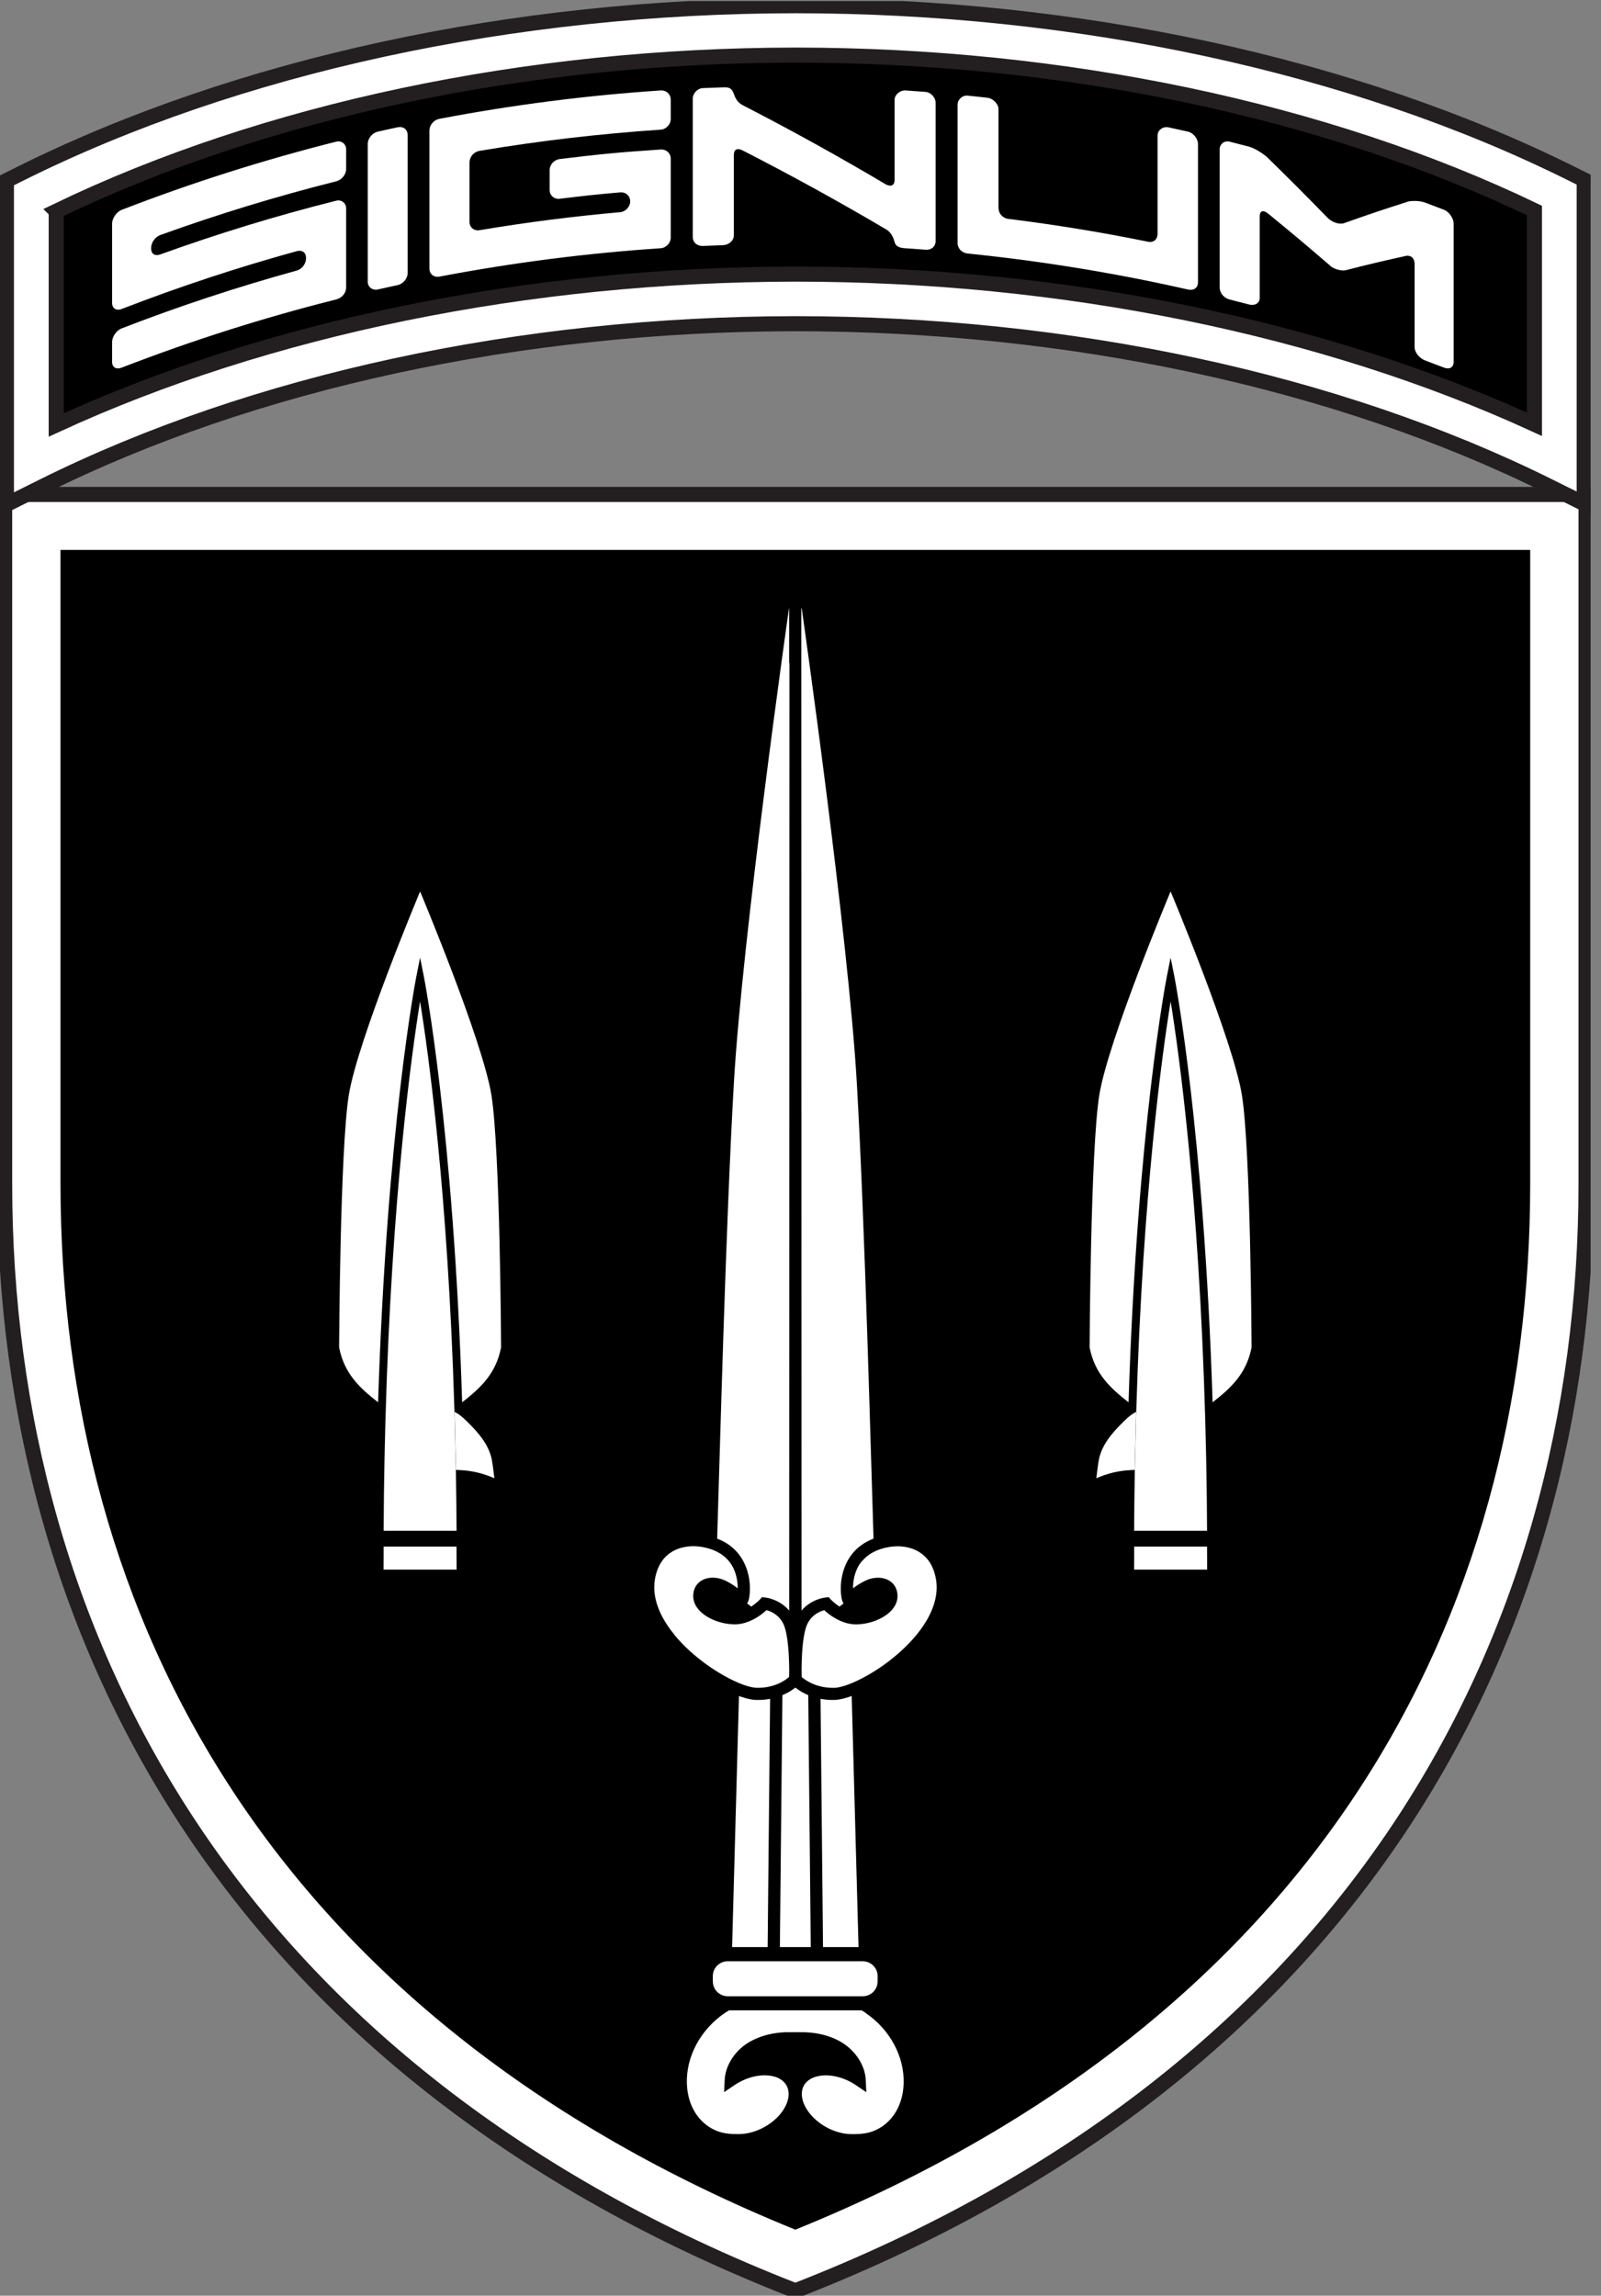 <svg width="136" height="195" viewBox="0 0 136 195" fill="none" xmlns="http://www.w3.org/2000/svg">
<rect x="0" y="0" width="136" height="195" fill="#808080" stroke="none"/>
<g clip-path="url(#clip0_49_268)">
<path d="M0.396 41.998V100.508C0.396 139.761 20.511 176.262 67.562 194.579C114.609 176.266 134.729 139.765 134.729 100.508V41.998H0.396Z" fill="white" stroke="#231F20" stroke-width="1.28" stroke-miterlimit="10"/>
<path d="M5.139 46.712V100.508C5.139 137.658 23.411 171.477 67.562 189.39C111.714 171.477 129.986 137.658 129.986 100.508V46.712H5.139Z" fill="black"/>
<path d="M67.562 2.584C43.823 2.604 20.852 7.582 2.663 16.64V39.443C20.852 30.385 43.823 25.411 67.562 25.388C91.29 25.388 114.261 30.345 132.462 39.38V16.577C114.257 7.542 91.29 2.588 67.562 2.584Z" fill="black"/>
<path d="M0.546 42.848V15.342L1.713 14.76C20.155 5.576 43.542 0.505 67.558 0.485C91.566 0.489 114.949 5.537 133.404 14.701L134.574 15.283V42.785L131.517 41.267C113.636 32.39 90.921 27.499 67.562 27.495C44.191 27.515 21.476 32.429 3.612 41.326L0.55 42.852L0.546 42.848ZM4.775 17.945V36.097C22.711 27.841 44.852 23.308 67.558 23.284C90.257 23.284 112.398 27.802 130.346 36.038V17.882C112.647 9.366 90.415 4.684 67.558 4.68C44.693 4.7 22.457 9.402 4.771 17.941L4.775 17.945Z" fill="white" stroke="#231F20" stroke-width="1.28" stroke-miterlimit="10"/>
<path d="M72.349 144.059C71.973 144.196 71.625 144.295 71.316 144.35C71.166 144.377 71.024 144.393 70.893 144.397C70.458 144.409 70.062 144.369 69.702 144.302L69.912 165.387H72.93L72.349 144.059ZM57.293 138.873C58.891 140.811 61.173 142.297 62.799 142.97C63.187 143.131 63.535 143.241 63.832 143.304C63.986 143.335 64.132 143.359 64.255 143.363C64.694 143.375 65.086 143.327 65.426 143.245C65.853 143.143 66.201 142.989 66.47 142.836C66.72 142.694 66.902 142.553 67.016 142.455C67.02 142.455 67.024 142.447 67.032 142.443C67.032 142.399 67.032 142.348 67.036 142.293C67.044 142.022 67.044 141.625 67.028 141.177C67.02 140.968 67.012 140.748 67.001 140.524C67.001 140.461 66.993 140.402 66.989 140.339C66.953 139.836 66.902 139.325 66.819 138.873C66.743 138.468 66.644 138.114 66.514 137.87C66.118 137.123 65.454 136.856 65.11 136.766C64.995 136.872 64.841 137.001 64.655 137.143C64.394 137.336 64.065 137.54 63.689 137.697C63.282 137.87 62.815 137.988 62.321 137.973C60.663 137.921 58.887 136.946 58.887 135.57C58.887 134.639 59.556 134.009 60.548 134.009C60.639 134.009 60.727 134.017 60.818 134.025C61.063 134.053 61.304 134.12 61.533 134.222C61.64 134.269 61.747 134.324 61.85 134.379C62.155 134.544 62.431 134.733 62.669 134.91C62.669 134.434 62.586 133.813 62.313 133.227C62.202 132.995 62.068 132.783 61.909 132.594C61.64 132.268 61.3 132 60.893 131.8C60.762 131.737 60.628 131.674 60.485 131.623C59.951 131.434 59.413 131.336 58.887 131.336C58.056 131.336 56.074 131.607 55.635 134.135C55.315 135.991 56.363 137.733 57.301 138.869L57.293 138.873ZM63.642 135.7C63.622 135.822 63.583 136.03 63.468 136.195L63.808 136.467C64.255 136.18 64.548 135.869 64.552 135.861L64.726 135.669L64.987 135.692C65.042 135.696 66.201 135.818 67.04 136.805C67.04 136.805 67.04 136.805 67.04 136.809L67.06 56.325H67.036V51.682H67.02C66.981 51.957 63.045 79.585 62.333 92.115C61.632 104.432 61.142 123.842 60.92 130.691C61.312 130.841 61.648 131.025 61.945 131.238C63.654 132.464 63.836 134.591 63.642 135.7ZM64.227 144.397C64.097 144.397 63.955 144.373 63.804 144.35C63.496 144.298 63.148 144.196 62.772 144.059L62.19 165.387H65.209L65.418 144.302C65.058 144.369 64.663 144.409 64.227 144.397ZM66.463 143.988L66.249 165.387H68.872L68.658 143.988C68.452 143.901 68.266 143.807 68.104 143.713C68.088 143.705 68.076 143.697 68.061 143.685C67.859 143.567 67.693 143.449 67.562 143.347C67.432 143.449 67.266 143.567 67.064 143.689C67.048 143.697 67.036 143.705 67.02 143.713C66.858 143.807 66.672 143.901 66.466 143.988H66.463ZM73.219 132.598C73.061 132.791 72.922 132.999 72.816 133.231C72.539 133.817 72.46 134.438 72.46 134.914C72.693 134.737 72.974 134.548 73.278 134.383C73.381 134.328 73.484 134.277 73.595 134.226C73.824 134.124 74.066 134.057 74.311 134.029C74.402 134.017 74.493 134.013 74.58 134.013C75.573 134.013 76.241 134.642 76.241 135.574C76.241 136.95 74.465 137.925 72.808 137.976C72.309 137.988 71.846 137.874 71.439 137.701C71.063 137.544 70.735 137.34 70.474 137.147C70.284 137.009 70.13 136.876 70.019 136.769C69.675 136.86 69.006 137.127 68.615 137.874C68.484 138.118 68.385 138.472 68.31 138.877C68.227 139.325 68.171 139.84 68.14 140.343C68.136 140.406 68.132 140.469 68.128 140.528C68.116 140.756 68.104 140.98 68.1 141.193C68.088 141.641 68.088 142.03 68.096 142.301C68.096 142.352 68.096 142.403 68.1 142.447C68.104 142.447 68.108 142.455 68.116 142.458C68.227 142.557 68.409 142.694 68.662 142.836C68.931 142.989 69.279 143.143 69.706 143.245C70.015 143.319 70.363 143.367 70.751 143.367C70.794 143.367 70.838 143.367 70.881 143.367C71.004 143.367 71.15 143.339 71.305 143.308C71.601 143.245 71.949 143.135 72.337 142.974C73.967 142.301 76.245 140.819 77.844 138.877C78.781 137.741 79.829 135.999 79.509 134.143C79.07 131.619 77.088 131.344 76.257 131.344C75.731 131.344 75.193 131.442 74.659 131.631C74.517 131.682 74.382 131.741 74.252 131.808C73.844 132.008 73.504 132.276 73.235 132.602L73.219 132.598ZM67.064 140.497V140.528C67.064 140.528 67.064 140.504 67.064 140.497ZM61.142 166.787C60.79 167.007 60.552 167.397 60.552 167.841V168.313C60.552 168.423 60.572 168.525 60.596 168.627C60.691 168.985 60.936 169.276 61.261 169.433C61.427 169.512 61.609 169.563 61.806 169.563H73.298C73.496 169.563 73.678 169.516 73.844 169.433C74.172 169.276 74.418 168.981 74.509 168.627C74.536 168.525 74.552 168.423 74.552 168.313V167.841C74.552 167.397 74.315 167.007 73.963 166.787C73.769 166.665 73.54 166.591 73.294 166.591H61.803C61.557 166.591 61.328 166.665 61.134 166.787H61.142ZM73.555 170.986C73.441 170.907 73.318 170.837 73.195 170.762H61.929C61.806 170.837 61.684 170.907 61.569 170.986C59.496 172.401 58.262 174.709 58.349 177.013C58.385 177.941 58.626 178.763 59.061 179.459C59.627 180.359 60.513 180.984 61.49 181.177C61.688 181.216 62.119 181.283 62.645 181.271H62.76C63.46 181.271 64.224 181.063 64.916 180.681C65.739 180.229 66.383 179.592 66.731 178.885C67.052 178.24 67.08 177.626 66.815 177.147C66.506 176.592 65.83 176.278 64.951 176.278C64.255 176.278 63.488 176.486 62.791 176.868C62.673 176.935 62.546 177.009 62.396 177.111L61.51 177.709L61.561 176.644C61.617 175.527 62.329 174.34 63.381 173.624C63.559 173.502 63.745 173.396 63.939 173.298C64.738 172.889 65.679 172.661 66.716 172.618H68.361C69.659 172.665 70.818 173.007 71.72 173.624C71.89 173.738 72.048 173.868 72.198 174.006C72.986 174.721 73.496 175.708 73.54 176.648L73.591 177.713L72.705 177.115C72.555 177.017 72.432 176.938 72.309 176.872C71.617 176.49 70.85 176.282 70.149 176.282C69.275 176.282 68.595 176.6 68.286 177.151C67.713 178.185 68.583 179.801 70.189 180.685C70.881 181.067 71.649 181.275 72.345 181.275H72.436C72.503 181.275 72.547 181.275 72.586 181.275C73.057 181.275 73.437 181.216 73.619 181.181C74.596 180.988 75.482 180.363 76.048 179.463C76.483 178.767 76.724 177.945 76.76 177.017C76.847 174.713 75.616 172.405 73.54 170.99L73.555 170.986ZM68.084 136.805C68.923 135.818 70.082 135.696 70.138 135.692L70.399 135.669L70.573 135.861C70.573 135.861 70.869 136.18 71.316 136.467L71.657 136.195C71.542 136.03 71.502 135.822 71.483 135.7C71.289 134.591 71.471 132.464 73.18 131.238C73.472 131.025 73.812 130.841 74.204 130.691C73.979 123.842 73.488 104.432 72.792 92.115C72.08 79.585 68.144 51.957 68.104 51.678H68.069V56.325L68.088 136.809C68.088 136.809 68.088 136.809 68.088 136.805H68.084Z" fill="white"/>
<path d="M35.686 81.342L36.014 82.989C36.038 83.115 38.526 95.846 39.258 119.113C40.856 117.87 42.138 116.655 42.565 114.45C42.565 114.45 42.49 97.65 41.743 93.011C40.995 88.372 35.686 75.72 35.686 75.72C35.686 75.72 30.377 88.372 29.63 93.011C28.882 97.65 28.807 114.45 28.807 114.45C29.238 116.655 30.52 117.87 32.118 119.113C32.858 95.838 35.33 83.135 35.358 82.985L35.686 81.338V81.342Z" fill="white"/>
<path d="M32.747 120.457C32.711 121.64 32.684 122.855 32.66 124.09L32.747 120.457Z" fill="white"/>
<path d="M35.686 131.368H32.589C32.589 132.012 32.584 132.665 32.581 133.322H38.787C38.787 132.669 38.787 132.02 38.779 131.368H35.682H35.686Z" fill="white"/>
<path d="M39.08 124.872C40.073 124.915 41.07 125.151 41.996 125.564L41.881 124.66C41.849 124.408 41.814 124.145 41.762 123.905C41.474 122.623 40.576 121.64 39.753 120.823C39.456 120.528 39.14 120.225 38.795 120.025L38.614 119.922L38.732 124.856L39.084 124.872H39.08Z" fill="white"/>
<path d="M32.589 130.027H38.783C38.776 128.431 38.76 126.842 38.732 125.274L38.724 124.857L38.605 119.923L38.598 119.687C38.044 101.295 36.39 89.426 35.682 85.058C34.966 89.489 33.281 101.621 32.747 120.462L32.66 124.094C32.624 126.009 32.596 127.987 32.589 130.027Z" fill="white"/>
<path d="M99.439 81.342L99.111 82.989C99.087 83.115 96.599 95.846 95.867 119.113C94.269 117.87 92.987 116.655 92.56 114.45C92.56 114.45 92.635 97.65 93.382 93.011C94.13 88.372 99.439 75.72 99.439 75.72C99.439 75.72 104.748 88.372 105.495 93.011C106.243 97.65 106.318 114.45 106.318 114.45C105.887 116.655 104.605 117.87 103.007 119.113C102.267 95.838 99.795 83.135 99.767 82.985L99.439 81.338V81.342Z" fill="white"/>
<path d="M102.374 120.457C102.409 121.64 102.437 122.855 102.461 124.09L102.374 120.457Z" fill="white"/>
<path d="M99.439 131.368H102.536C102.536 132.012 102.54 132.665 102.544 133.322H96.337C96.337 132.669 96.337 132.02 96.345 131.368H99.443H99.439Z" fill="white"/>
<path d="M96.044 124.872C95.052 124.915 94.055 125.151 93.129 125.564L93.244 124.66C93.275 124.408 93.311 124.145 93.362 123.905C93.651 122.623 94.549 121.64 95.372 120.823C95.669 120.528 95.985 120.225 96.329 120.025L96.511 119.922L96.392 124.856L96.04 124.872H96.044Z" fill="white"/>
<path d="M102.536 130.027H99.438H96.341C96.349 128.431 96.365 126.842 96.392 125.274L96.4 124.857L96.519 119.923L96.527 119.687C97.081 101.295 98.734 89.426 99.442 85.058C100.158 89.489 101.843 101.621 102.377 120.462L102.464 124.094C102.5 126.009 102.528 127.987 102.536 130.027Z" fill="white"/>
<path d="M29.404 14.347C29.404 14.823 29.036 15.279 28.561 15.401C23.51 16.671 18.521 18.192 13.624 19.962C13.157 20.131 12.837 20.614 12.837 21.09C12.837 21.566 13.157 21.778 13.624 21.609C18.521 19.84 23.51 18.314 28.561 17.048C29.036 16.93 29.404 17.28 29.404 17.681C29.404 20.378 29.404 21.727 29.404 24.42C29.404 24.896 29.036 25.317 28.561 25.434C22.374 26.987 16.286 28.926 10.341 31.226C9.878 31.407 9.522 31.214 9.522 30.738C9.522 30.066 9.522 29.728 9.522 29.052C9.522 28.611 9.878 28.069 10.341 27.892C15.206 26.009 20.163 24.373 25.195 22.985C25.67 22.855 25.998 22.399 25.998 21.924C25.998 21.448 25.67 21.204 25.195 21.338C20.163 22.722 15.206 24.361 10.341 26.244C9.878 26.425 9.522 26.197 9.522 25.721C9.522 23.024 9.522 21.676 9.522 18.983C9.522 18.582 9.878 18 10.341 17.823C16.286 15.523 22.374 13.589 28.561 12.032C29.036 11.914 29.404 12.26 29.404 12.665V14.351V14.347Z" fill="white"/>
<path d="M33.779 10.813C34.258 10.711 34.63 10.998 34.63 11.474C34.63 15.382 34.63 19.29 34.63 23.194C34.63 23.634 34.262 24.114 33.779 24.216C33.099 24.361 32.763 24.436 32.086 24.589C31.643 24.688 31.24 24.381 31.24 23.941C31.24 20.033 31.24 16.125 31.24 12.221C31.24 11.745 31.643 11.285 32.086 11.183C32.763 11.029 33.103 10.955 33.779 10.809V10.813Z" fill="white"/>
<path d="M39.883 18.857C39.883 19.297 40.255 19.636 40.738 19.553C44.694 18.889 48.673 18.378 52.669 18.024C53.155 17.98 53.531 17.548 53.531 17.108C53.531 16.632 53.155 16.298 52.669 16.341C50.62 16.522 49.595 16.632 47.55 16.884C47.063 16.942 46.691 16.589 46.691 16.148V14.462C46.691 13.986 47.063 13.569 47.55 13.51C50.968 13.09 52.681 12.928 56.114 12.7C56.601 12.669 56.977 13.011 56.977 13.487V20.19C56.977 20.63 56.601 21.055 56.114 21.086C49.809 21.507 43.535 22.313 37.328 23.497C36.845 23.587 36.477 23.257 36.477 22.82C36.477 18.912 36.477 15.004 36.477 11.1C36.477 10.624 36.845 10.184 37.328 10.094C43.535 8.91 49.809 8.104 56.114 7.684C56.601 7.652 56.977 7.994 56.977 8.47V10.117C56.977 10.558 56.601 10.982 56.114 11.014C50.964 11.36 45.829 11.957 40.738 12.814C40.255 12.897 39.883 13.325 39.883 13.801V18.857Z" fill="white"/>
<path d="M75.992 8.466C75.992 8.065 76.443 7.652 76.93 7.683C77.602 7.731 77.942 7.754 78.615 7.805C79.101 7.845 79.477 8.312 79.477 8.717V20.477C79.477 20.953 79.101 21.251 78.615 21.212C77.942 21.161 77.602 21.133 76.93 21.09C76.443 21.059 76.095 20.964 75.992 20.555C75.933 20.312 75.731 19.734 75.28 19.49C71.273 17.123 67.194 14.878 63.048 12.759C62.598 12.551 62.337 12.704 62.337 13.18V19.993C62.337 20.469 61.886 20.811 61.399 20.827C60.722 20.85 60.386 20.862 59.71 20.89C59.223 20.909 58.847 20.599 58.847 20.123C58.847 16.203 58.847 12.283 58.847 8.364C58.847 7.963 59.223 7.503 59.71 7.483C60.386 7.455 60.722 7.44 61.399 7.42C61.886 7.404 62.143 7.432 62.337 7.978C62.428 8.238 62.598 8.666 63.048 8.914C67.194 11.045 71.273 13.302 75.28 15.68C75.731 15.889 75.992 15.723 75.992 15.283V8.47V8.466Z" fill="white"/>
<path d="M98.339 11.466C98.339 11.065 98.782 10.715 99.261 10.817C99.925 10.959 100.258 11.033 100.918 11.183C101.397 11.293 101.765 11.816 101.765 12.221C101.765 16.14 101.765 20.06 101.765 23.98C101.765 24.456 101.397 24.699 100.918 24.593C94.751 23.194 88.497 22.175 82.203 21.535C81.717 21.483 81.345 21.122 81.345 20.642V8.883C81.345 8.482 81.721 8.077 82.203 8.124C82.876 8.191 83.212 8.226 83.884 8.305C84.371 8.36 84.818 8.851 84.818 9.256V17.646C84.818 18.122 85.154 18.527 85.637 18.59C89.62 19.085 93.588 19.73 97.52 20.532C97.999 20.63 98.331 20.331 98.331 19.856C98.331 16.502 98.331 14.823 98.331 11.466H98.339Z" fill="white"/>
<path d="M119.558 17.131C119.918 17.041 120.595 17.033 121.061 17.21C121.702 17.45 122.023 17.572 122.664 17.819C123.126 18 123.482 18.578 123.482 18.979C123.482 22.899 123.482 26.819 123.482 30.738C123.482 31.214 123.126 31.403 122.664 31.226C122.023 30.978 121.702 30.856 121.061 30.617C120.599 30.444 120.167 29.956 120.167 29.48C120.167 26.665 120.167 25.262 120.167 22.447C120.167 21.971 119.918 21.696 119.487 21.723C117.426 22.179 116.39 22.423 114.309 22.954C113.984 23.033 113.26 22.875 112.936 22.517C110.851 20.725 109.803 19.844 107.702 18.126C107.263 17.788 107.01 17.937 107.01 18.378C107.01 21.145 107.01 22.533 107.01 25.301C107.01 25.777 106.571 25.989 106.096 25.863C105.44 25.69 105.107 25.604 104.451 25.439C103.976 25.321 103.608 24.9 103.608 24.424C103.608 20.505 103.608 16.585 103.608 12.665C103.608 12.264 103.976 11.914 104.451 12.032C105.111 12.197 105.44 12.284 106.096 12.457C106.571 12.582 107.267 13.027 107.631 13.345C109.704 15.378 110.737 16.412 112.794 18.519C113.158 18.889 113.806 19.093 114.17 18.956C116.338 18.189 117.418 17.823 119.566 17.139L119.558 17.131Z" fill="white"/>
</g>
<defs>
<clipPath id="clip0_49_268">
<rect width="135.12" height="194.908" fill="white" transform="translate(0 0.092)"/>
</clipPath>
</defs>
</svg>
